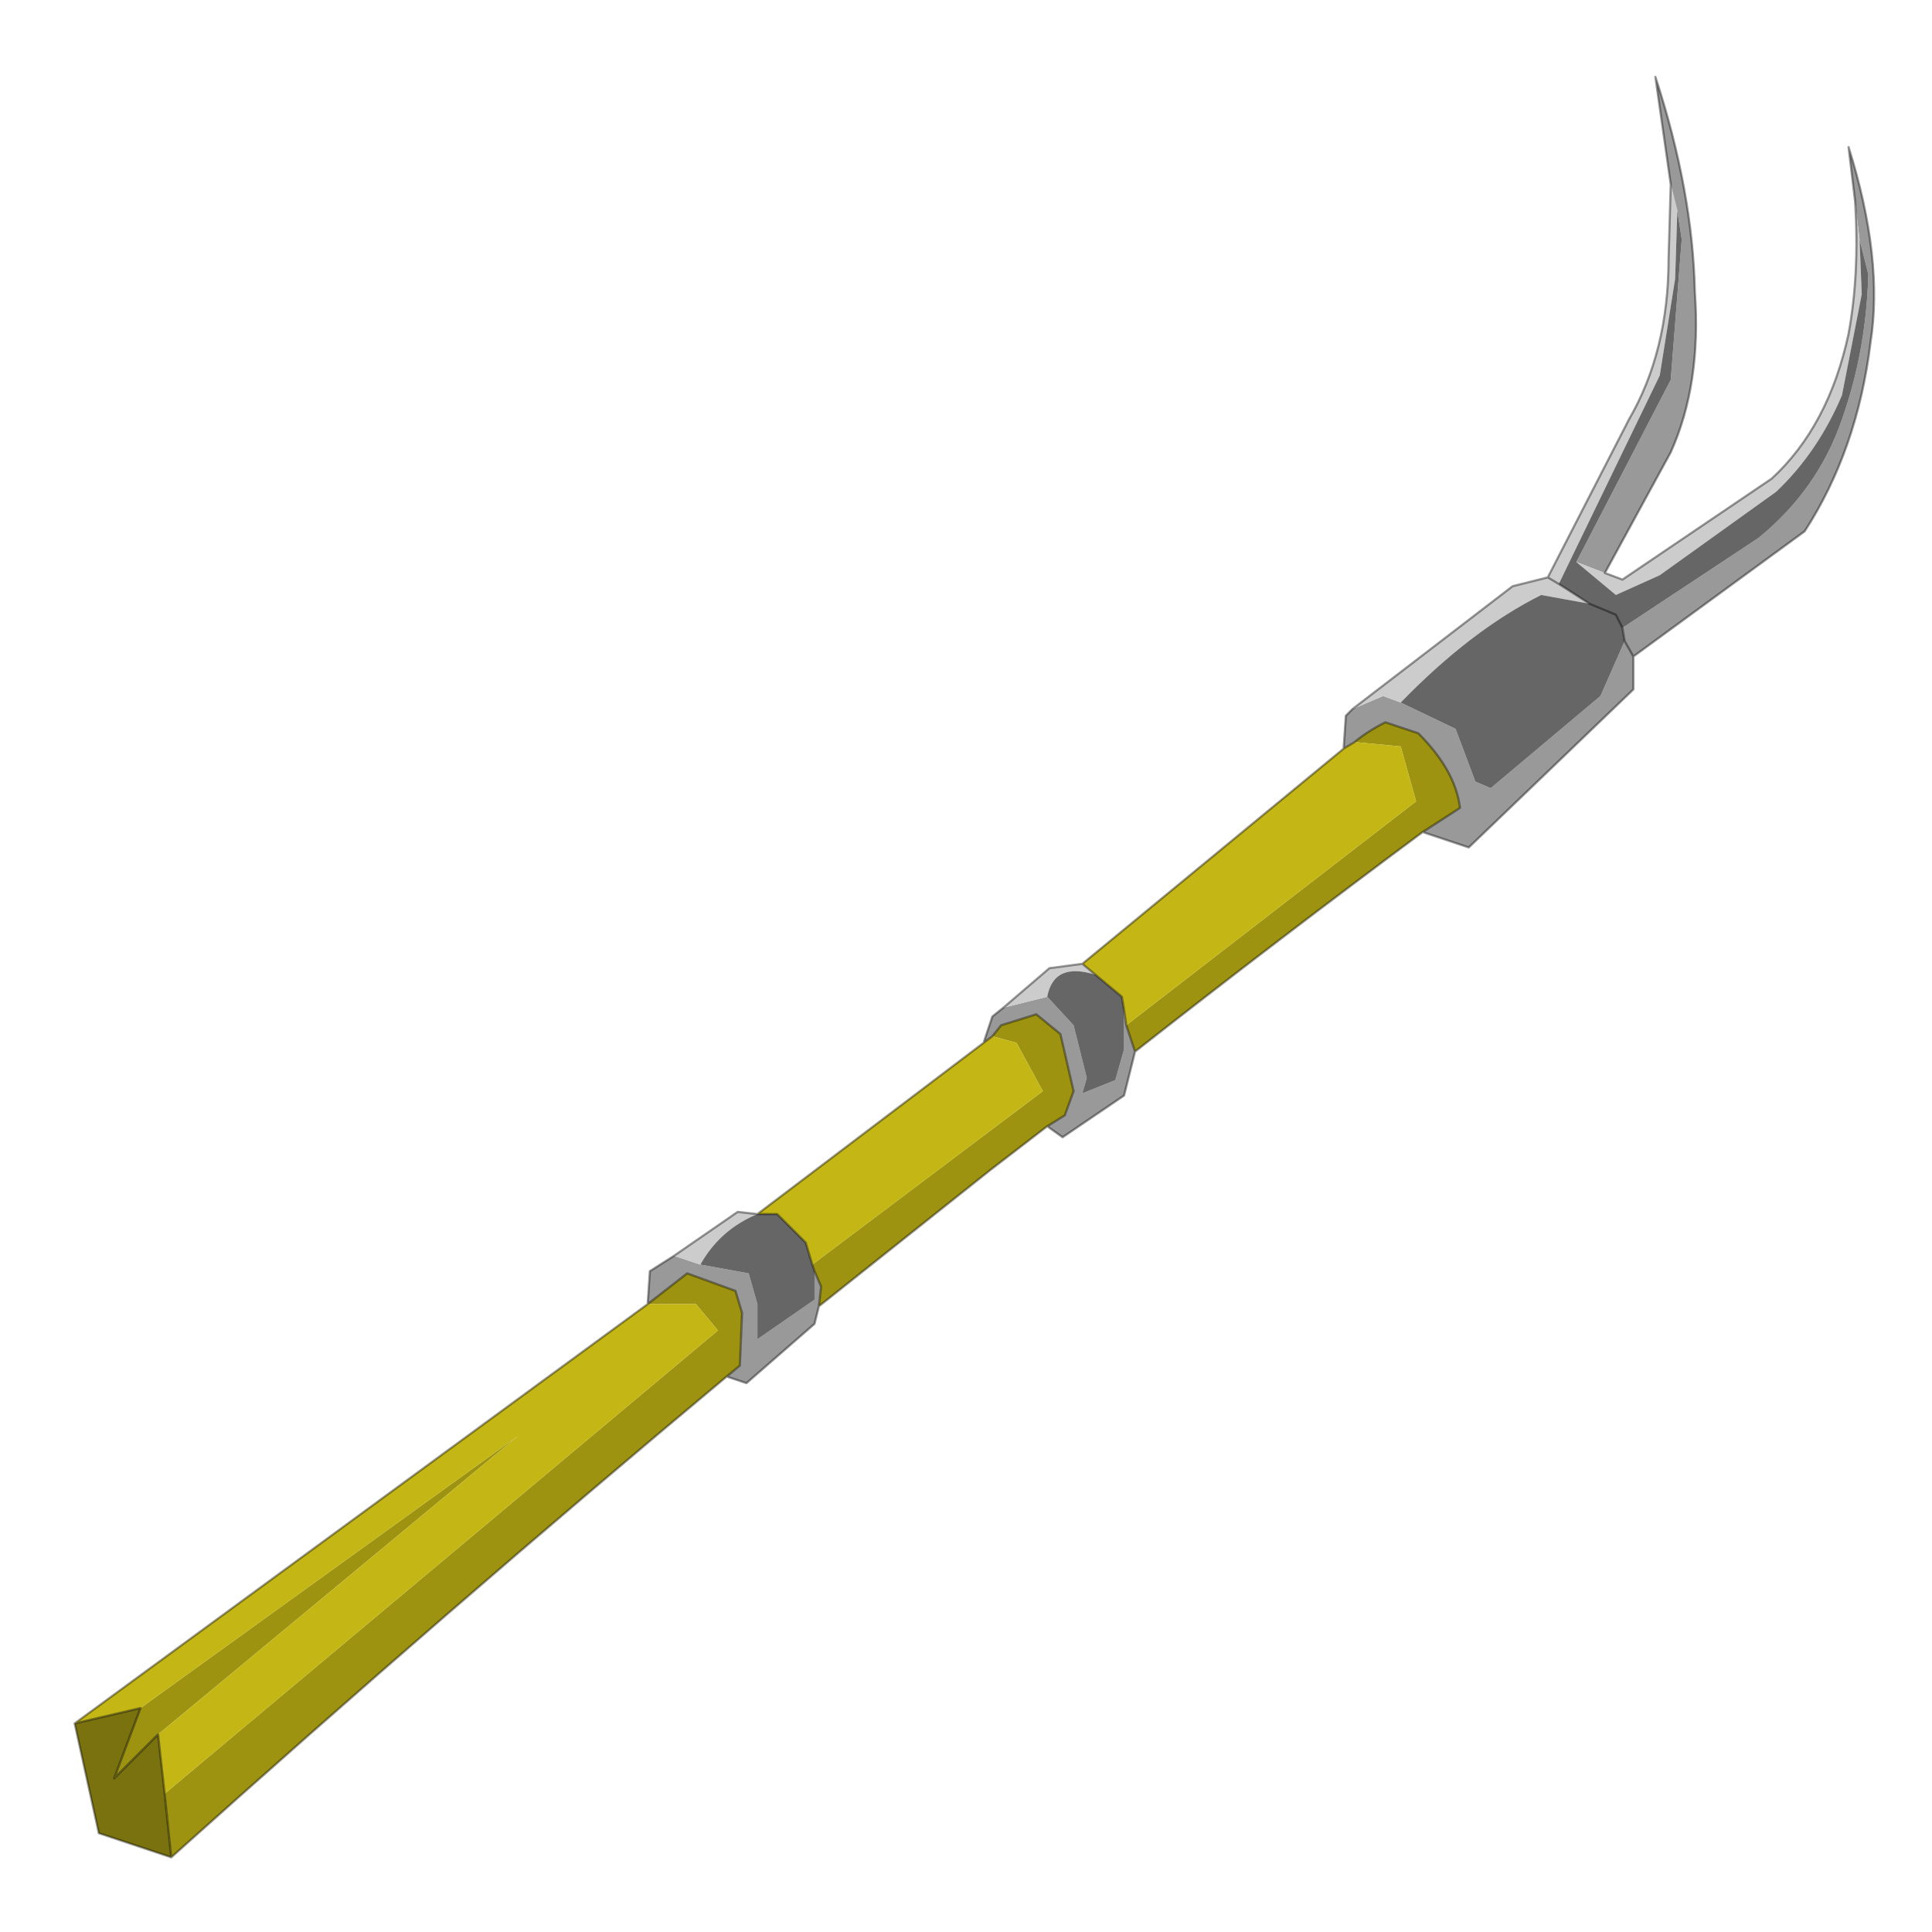 <?xml version="1.0" encoding="UTF-8" standalone="no"?>
<svg xmlns:xlink="http://www.w3.org/1999/xlink" height="440.0px" width="440.0px" xmlns="http://www.w3.org/2000/svg">
  <g transform="matrix(10.0, 0.0, 0.0, 10.0, 0.0, 0.0)">
    <use height="44.0" transform="matrix(1.0, 0.0, 0.0, 1.0, 0.0, 0.0)" width="44.0" xlink:href="#shape0"/>
  </g>
  <defs>
    <g id="shape0" transform="matrix(1.0, 0.0, 0.0, 1.0, 0.0, 0.0)">
      <path d="M44.0 44.0 L0.0 44.0 0.0 0.0 44.0 0.0 44.0 44.0" fill="#43adca" fill-opacity="0.0" fill-rule="evenodd" stroke="none"/>
      <path d="M38.05 4.2 L37.7 1.75 Q38.55 4.35 38.6 6.65 38.75 8.75 38.05 10.3 L36.55 13.05 35.9 12.8 38.05 8.65 38.3 5.45 38.2 4.8 38.05 4.2 M42.25 4.6 L42.1 3.35 Q42.9 5.9 42.6 7.8 42.3 10.25 41.1 12.1 L37.2 14.95 37.2 15.7 33.45 19.3 32.4 18.95 33.25 18.4 Q33.15 17.55 32.3 16.7 L31.55 16.45 Q31.15 16.65 30.85 16.9 L30.6 17.05 30.65 16.3 30.8 16.15 31.5 15.85 31.9 16.0 33.15 16.6 33.6 17.8 33.95 17.95 36.45 15.85 37.0 14.6 36.95 14.3 40.05 12.25 Q41.4 11.15 41.95 9.55 42.5 8.0 42.55 6.25 L42.35 5.45 42.25 4.6 M25.85 23.95 L25.6 24.95 24.2 25.9 23.85 25.65 24.25 25.4 24.45 24.85 24.15 23.55 23.6 23.1 22.8 23.35 22.6 23.6 22.4 23.75 22.6 23.15 22.85 22.95 23.85 22.7 24.45 23.35 24.75 24.55 24.65 24.9 25.4 24.6 25.6 23.9 25.6 23.0 25.65 23.35 25.85 23.95 M18.65 29.75 L18.55 30.15 17.0 31.5 16.55 31.35 16.85 31.1 16.9 29.9 16.75 29.4 15.65 29.0 14.75 29.7 14.8 28.95 15.35 28.6 15.95 28.8 17.05 29.0 17.25 29.7 17.25 30.5 18.55 29.6 18.55 28.95 18.7 29.3 18.65 29.75 M37.2 14.95 L37.0 14.6 37.2 14.95" fill="#999999" fill-rule="evenodd" stroke="none"/>
      <path d="M38.05 4.2 L38.2 4.8 38.15 6.35 37.8 8.55 35.5 13.3 36.2 13.75 35.1 13.55 Q33.5 14.35 31.9 16.0 L31.5 15.85 30.8 16.15 34.45 13.35 35.25 13.15 37.1 9.55 Q38.0 8.0 38.0 5.9 L38.05 4.2 M35.9 12.8 L36.55 13.05 36.95 13.2 40.35 10.9 Q41.65 9.7 42.1 7.6 42.35 6.25 42.25 4.6 L42.35 5.45 42.4 6.7 41.95 9.0 Q41.4 10.3 40.45 11.2 L37.8 13.1 36.8 13.55 35.9 12.8 M15.35 28.6 L16.8 27.6 17.25 27.65 Q16.4 28.0 15.95 28.8 L15.35 28.6 M22.85 22.95 L23.9 22.05 24.65 21.95 24.95 22.2 Q24.0 21.9 23.85 22.7 L22.85 22.95 M35.5 13.3 L35.25 13.15 35.5 13.3" fill="#cccccc" fill-rule="evenodd" stroke="none"/>
      <path d="M38.2 4.8 L38.3 5.45 38.05 8.65 35.9 12.8 36.8 13.55 37.8 13.1 40.45 11.2 Q41.4 10.3 41.95 9.0 L42.4 6.7 42.35 5.45 42.55 6.25 Q42.5 8.0 41.95 9.55 41.4 11.15 40.05 12.25 L36.95 14.3 36.8 14.0 36.2 13.75 36.8 14.0 36.95 14.3 37.0 14.6 36.45 15.85 33.95 17.95 33.6 17.8 33.15 16.6 31.9 16.0 Q33.5 14.35 35.1 13.55 L36.2 13.75 35.5 13.3 37.8 8.55 38.15 6.35 38.2 4.8 M24.95 22.2 L25.55 22.7 25.6 23.0 25.6 23.9 25.4 24.6 24.65 24.9 24.75 24.55 24.45 23.35 23.85 22.7 Q24.0 21.9 24.95 22.2 M18.5 28.8 L18.55 28.95 18.55 29.6 17.25 30.5 17.25 29.7 17.05 29.0 15.95 28.8 Q16.4 28.0 17.25 27.65 L17.7 27.65 18.35 28.3 18.5 28.8" fill="#666666" fill-rule="evenodd" stroke="none"/>
      <path d="M32.4 18.95 Q29.1 21.4 25.85 23.95 L25.65 23.35 32.25 18.25 31.9 17.0 30.85 16.9 Q31.15 16.65 31.55 16.45 L32.3 16.7 Q33.15 17.55 33.25 18.4 L32.4 18.95 M23.85 25.65 L22.55 26.65 18.65 29.75 18.7 29.3 18.55 28.95 18.5 28.8 23.75 24.85 23.15 23.75 22.6 23.6 22.8 23.35 23.6 23.1 24.15 23.55 24.45 24.85 24.25 25.4 23.85 25.65 M16.55 31.35 Q10.2 36.65 3.9 42.3 L3.75 40.85 16.35 30.3 15.85 29.7 14.75 29.7 15.65 29.0 16.75 29.4 16.9 29.9 16.85 31.1 16.55 31.35 M3.2 38.9 L11.8 32.7 3.6 39.5 2.6 40.5 3.2 38.9" fill="#9d9311" fill-rule="evenodd" stroke="none"/>
      <path d="M1.7 39.25 L14.75 29.7 15.85 29.7 16.35 30.3 3.75 40.85 3.6 39.5 11.8 32.7 3.2 38.9 1.7 39.25 M17.25 27.65 L22.4 23.75 22.6 23.6 23.15 23.75 23.75 24.85 18.5 28.8 18.35 28.3 17.7 27.65 17.25 27.65 M24.65 21.95 L30.6 17.05 30.85 16.9 31.9 17.0 32.25 18.25 25.65 23.35 25.6 23.0 25.55 22.7 24.95 22.2 24.65 21.95" fill="#c4b715" fill-rule="evenodd" stroke="none"/>
      <path d="M3.9 42.3 L2.25 41.75 1.7 39.25 3.2 38.9 2.6 40.5 3.6 39.5 3.75 40.85 3.9 42.3" fill="#7a720e" fill-rule="evenodd" stroke="none"/>
      <path d="M36.55 13.05 L38.05 10.3 Q38.75 8.75 38.6 6.65 38.55 4.35 37.7 1.75 L38.05 4.2 M36.55 13.05 L36.95 13.2 40.35 10.9 Q41.65 9.7 42.1 7.6 42.35 6.25 42.25 4.6 L42.1 3.35 Q42.9 5.9 42.6 7.8 42.3 10.25 41.1 12.1 L37.2 14.95 37.2 15.7 33.45 19.3 32.4 18.95 Q29.1 21.4 25.85 23.95 L25.6 24.95 24.2 25.9 23.85 25.65 22.55 26.65 18.65 29.75 18.55 30.15 17.0 31.5 16.55 31.35 Q10.2 36.65 3.9 42.3 L2.25 41.75 1.7 39.25 14.75 29.7 14.8 28.95 15.35 28.6 16.8 27.6 17.25 27.65 22.4 23.75 22.6 23.15 22.85 22.95 23.9 22.05 24.65 21.95 30.6 17.05 30.65 16.3 30.8 16.15 34.45 13.35 35.25 13.15 37.1 9.55 Q38.0 8.0 38.0 5.9 L38.05 4.2 M35.5 13.3 L36.2 13.75 36.8 14.0 36.95 14.3 37.0 14.6 37.2 14.95 M35.25 13.15 L35.5 13.3 M32.4 18.95 L33.25 18.4 Q33.15 17.55 32.3 16.7 L31.55 16.45 Q31.15 16.65 30.85 16.9 L30.6 17.05 M25.65 23.35 L25.85 23.95 M22.6 23.6 L22.4 23.75 M25.6 23.0 L25.55 22.7 24.95 22.2 24.65 21.95 M25.6 23.0 L25.65 23.35 M23.85 25.65 L24.25 25.4 24.45 24.85 24.15 23.55 23.6 23.1 22.8 23.35 22.6 23.6 M18.5 28.8 L18.55 28.95 18.7 29.3 18.65 29.75 M1.7 39.25 L3.2 38.9 2.6 40.5 3.6 39.5 3.75 40.85 3.9 42.3 M14.75 29.7 L15.65 29.0 16.75 29.4 16.9 29.9 16.85 31.1 16.55 31.35 M18.5 28.8 L18.35 28.3 17.7 27.65 17.25 27.65" fill="none" stroke="#000000" stroke-linecap="round" stroke-linejoin="round" stroke-opacity="0.4" stroke-width="0.05"/>
    </g>
  </defs>
</svg>
